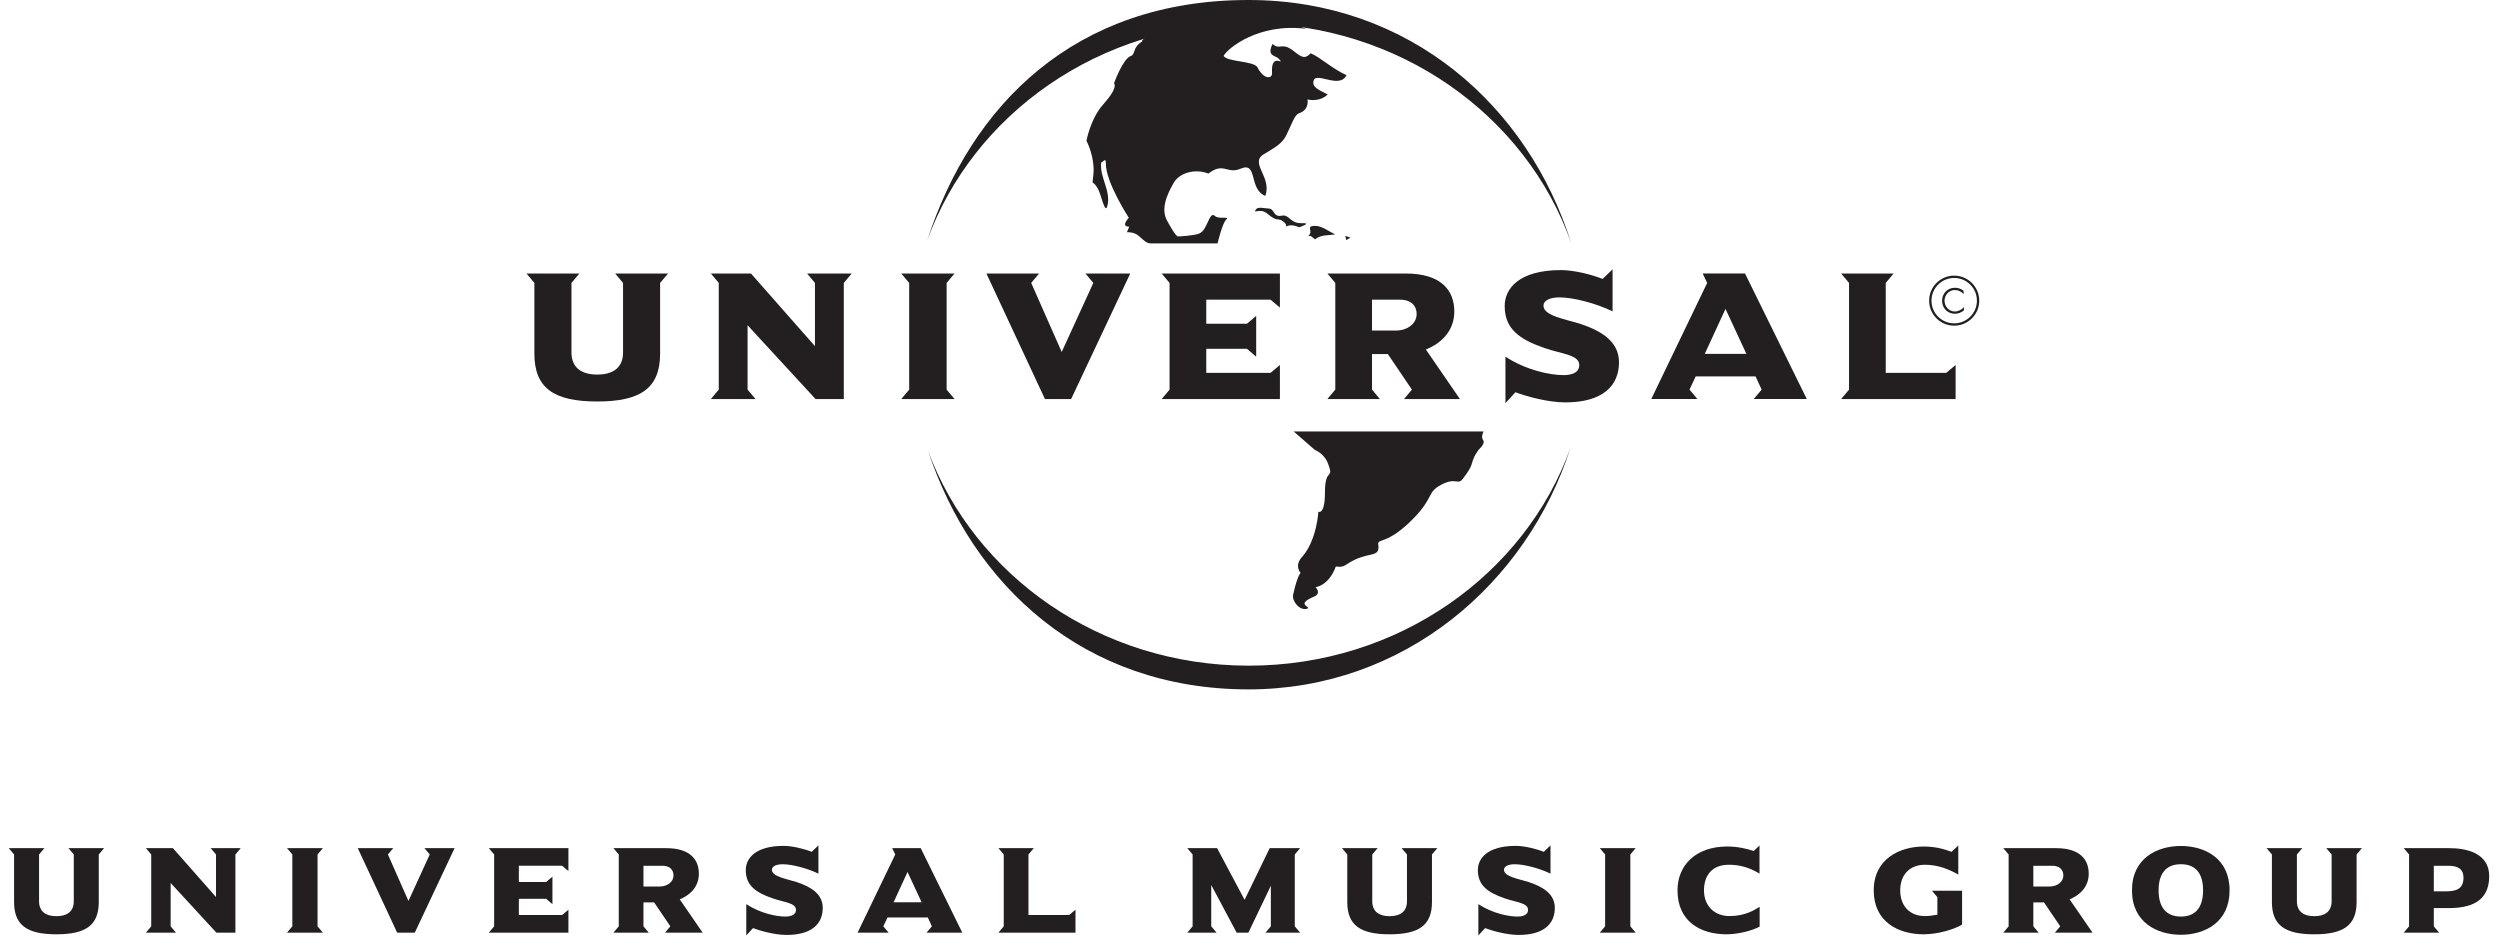 <?xml version="1.0" encoding="UTF-8" standalone="no"?>
<svg width="169px" height="64px" viewBox="0 0 169 64" version="1.1" xmlns="http://www.w3.org/2000/svg" xmlns:xlink="http://www.w3.org/1999/xlink" xmlns:sketch="http://www.bohemiancoding.com/sketch/ns">
    <title>universal-music</title>
    <description>Created with Sketch (http://www.bohemiancoding.com/sketch)</description>
    <defs></defs>
    <g id="Page-1" stroke="none" stroke-width="1" fill="none" fill-rule="evenodd" sketch:type="MSPage">
        <g id="Article" sketch:type="MSArtboardGroup" transform="translate(-653, -289)" fill="#231F20">
            <g id="Home" sketch:type="MSLayerGroup" transform="translate(-25, 164)">
                <g id="Clients-SVG" transform="translate(225, 125)" sketch:type="MSShapeGroup">
                    <g id="Universal_Music_Group" transform="translate(454, 0)">
                        <g id="layer1" transform="translate(0.155, -0.094)">
                            <g id="g3134">
                                <g id="g3229" transform="translate(85.544, 15.153) scale(1, -1) translate(-85.544, -15.153) translate(83.744, 14.253)">
                                    <path d="M8.90468255e-14,1.799 C0.14,2.01 0.565,1.87 0.864,1.862 C1.266,1.853 1.17,1.26 1.727,1.376 C2.281,1.495 2.288,0.849 3.08,0.873 C3.876,0.898 2.922,0.596 2.922,0.596 C2.922,0.596 2.43,0.833 2.114,0.673 C1.944,0.588 2.175,0.722 1.892,0.952 C1.456,1.308 1.516,0.885 0.785,1.506 C0.266,1.945 -0.23,1.454 8.90468255e-14,1.799" id="path3231"></path>
                                </g>
                                <g id="g3233" transform="translate(81.376, 9.674) scale(1, -1) translate(-81.376, -9.674) translate(72.375, 2.476)">
                                    <path d="M5.401,1.799 C4.931,2.559 5.282,3.503 5.815,4.423 C6.206,5.099 7.252,5.398 8.161,5.044 C9.182,5.848 9.426,4.982 10.33,5.373 C11.518,5.887 10.854,4.007 12.003,3.534 C12.478,4.801 10.921,5.753 11.896,6.348 C12.595,6.775 13.122,7.039 13.409,7.608 C13.816,8.421 13.974,9.015 14.289,9.121 C15.013,9.369 14.856,10.057 14.856,10.057 C14.856,10.057 15.629,9.832 16.226,10.393 C15.769,10.641 15.099,10.852 15.277,11.345 C15.484,11.924 17.036,10.746 17.495,11.698 C16.572,12.099 15.629,12.973 15.065,13.175 C14.68,12.752 14.437,12.921 13.938,13.315 C13.094,13.983 13.023,13.349 12.494,13.806 C12.075,12.962 12.71,13.029 12.903,12.819 C13.445,12.223 12.354,13.349 12.46,11.838 C12.487,11.446 11.907,11.372 11.475,12.223 C11.25,12.667 9.457,12.576 9.185,12.998 C9.434,13.491 11.545,15.249 14.784,14.827 C10.076,16.676 3.718,14.657 3.653,13.956 C3.019,13.558 3.237,13.103 2.92,12.998 C2.371,12.815 1.775,11.142 1.775,11.142 C1.775,11.142 2.115,10.915 1.051,9.724 C0.175,8.743 -0.085,7.257 -0.085,7.257 C-0.085,7.257 0.495,6.197 0.383,4.977 C0.302,4.045 0.263,4.736 0.668,4.061 C0.904,3.665 1.161,2.287 1.318,2.825 C1.617,3.851 0.772,4.801 0.913,5.821 C0.945,5.693 1.237,6.226 1.226,5.744 C1.195,4.484 2.778,2.055 2.778,2.055 C2.778,2.055 2.187,1.454 2.807,1.454 L2.648,1.081 C2.648,1.081 3.107,1.108 3.403,0.867 C3.7,0.624 3.955,0.326 4.225,0.326 L8.778,0.326 C8.778,0.326 9.102,1.706 9.367,1.941 C9.632,2.175 8.838,1.941 8.604,2.175 C8.368,2.411 8.22,1.97 8.103,1.736 C7.984,1.501 7.839,1.089 7.486,0.972 C7.133,0.855 6.283,0.795 6.107,0.795 C5.93,0.795 5.401,1.799 5.401,1.799" id="path3235"></path>
                                </g>
                                <g id="g3237" transform="translate(92.806, 34.347) scale(1, -1) translate(-92.806, -34.347) translate(86.505, 28.049)">
                                    <path d="M12.602,10.796 C12.426,11.03 12.631,11.384 12.631,11.384 L-0.207,11.384 L1.224,10.136 C1.537,10.01 1.934,9.695 2.115,9.214 C2.544,8.079 1.907,8.999 1.907,7.282 C1.907,5.704 1.462,5.959 1.462,5.959 C1.462,5.959 1.366,4.094 0.4,2.947 C-0.214,2.33 0.263,1.819 0.263,1.819 C0.263,1.819 0.056,1.702 -0.245,0.349 C-0.344,-0.088 0.218,-0.765 0.704,-0.596 C1.069,-0.468 -0.182,-0.347 1.176,0.223 C1.698,0.444 1.271,0.86 1.271,0.86 C1.271,0.86 2.148,0.928 2.643,2.255 C3.518,2.127 3.194,2.663 4.994,3.052 C5.469,3.152 5.57,3.296 5.511,3.743 C5.451,4.191 6.098,3.678 7.882,5.497 C9.286,6.931 8.78,7.255 9.752,7.775 C10.78,8.322 10.874,7.728 11.218,8.173 C12.003,9.195 11.727,9.128 12.053,9.779 L12.285,10.138 C12.285,10.138 12.777,10.562 12.602,10.796" id="path3239"></path>
                                </g>
                                <g id="g3241" transform="translate(91.035, 15.257) scale(1, -1) translate(-91.035, -15.257) translate(90.135, 14.358)">
                                    <path d="M-1.11299858e-13,-9.82269821e-14 L-0.286,-0.171 L-0.344,0.113 L-1.11299858e-13,-9.82269821e-14 L-1.11299858e-13,-9.82269821e-14 Z" id="path3243"></path>
                                </g>
                                <g id="g3245" transform="translate(88.208, 15.031) scale(1, -1) translate(-88.208, -15.031) translate(87.308, 14.131)">
                                    <path d="M1.8,8.16013923e-15 C1.341,-0.099 0.857,8.16013923e-15 0.43,-0.342 L0.144,-0.113 L-0.027,-0.113 C0.373,0.214 -0.256,0.556 0.43,0.57 C0.958,0.556 1.341,0.187 1.8,8.16013923e-15" id="path3247"></path>
                                </g>
                                <g id="g3249" transform="translate(83.133, 23.536) scale(1, -1) translate(-83.133, -23.536) translate(61.53, 0.145)">
                                    <path d="M0,30.589 C2.965,39.755 9.985,46.833 21.715,46.833 C32.616,46.833 40.626,39.658 43.532,30.389 C40.5,39.028 31.885,45.259 21.732,45.259 C11.653,45.259 3.093,39.123 0,30.589 M43.483,16.568 C40.532,7.379 32.233,0.23 21.715,0.23 C10.559,0.23 3.062,7.282 0.047,16.369 C3.185,7.905 11.706,1.834 21.732,1.834 C31.831,1.834 40.41,8 43.483,16.568" id="path3251"></path>
                                </g>
                                <g id="g3253" transform="translate(39.505, 23.081) scale(1, -1) translate(-39.505, -23.081) translate(35.004, 18.582)">
                                    <path d="M9.002,8.997 L5.424,8.997 L5.959,8.362 L5.959,3.665 C5.959,2.611 5.261,2.166 4.215,2.166 C3.172,2.166 2.472,2.611 2.472,3.665 L2.472,8.362 L3.007,8.997 L-0.571,8.997 L-0.036,8.362 L-0.036,3.59 C-0.036,1.249 1.275,0.345 4.215,0.345 C7.154,0.345 8.465,1.249 8.465,3.59 L8.465,8.362 L9.002,8.997" id="path3255"></path>
                                </g>
                                <g id="g3257" transform="translate(51.919, 23.081) scale(1, -1) translate(-51.919, -23.081) translate(47.419, 18.582)">
                                    <path d="M9.002,8.997 L5.984,8.997 L6.517,8.362 L6.517,4.086 L2.191,8.997 L-0.52,8.997 L0.014,8.362 L0.014,1.148 L-0.52,0.511 L2.497,0.511 L1.962,1.148 L1.962,5.499 L6.557,0.511 L8.467,0.511 L8.467,8.362 L9.002,8.997 L9.002,8.997 Z" id="path3259"></path>
                                </g>
                                <g id="g3261" transform="translate(61.571, 22.57) scale(1, -1) translate(-61.571, -22.57) translate(59.771, 18.071)">
                                    <path d="M3.601,0 L3.066,0.635 L3.066,7.849 L3.601,8.486 L-0.002,8.486 L0.535,7.849 L0.535,0.635 L-0.002,0 L3.601,0 L3.601,0 Z" id="path3263"></path>
                                </g>
                                <g id="g3265" transform="translate(70.749, 23.081) scale(1, -1) translate(-70.749, -23.081) translate(66.248, 18.582)">
                                    <path d="M9.002,8.997 L5.972,8.997 L6.506,8.362 L4.368,3.692 L2.306,8.362 L2.841,8.997 L-0.722,8.997 L3.235,0.511 L5.005,0.511 L9.002,8.997 L9.002,8.997 Z" id="path3267"></path>
                                </g>
                                <g id="g3269" transform="translate(81.767, 22.57) scale(1, -1) translate(-81.767, -22.57) translate(78.166, 18.071)">
                                    <path d="M7.201,0 L7.201,2.303 L6.564,1.769 L2.223,1.769 L2.223,3.397 L4.974,3.397 L5.597,2.861 L5.597,5.623 L4.974,5.089 L2.223,5.089 L2.223,6.717 L6.564,6.717 L7.201,6.183 L7.201,8.486 L-0.792,8.486 L-0.259,7.849 L-0.259,0.635 L-0.792,0 L7.201,0 L7.201,0 Z" id="path3271"></path>
                                </g>
                                <g id="g3273" transform="translate(93.708, 22.23) scale(1, -1) translate(-93.708, -22.23) translate(89.208, 17.731)">
                                    <path d="M5.401,5.398 C5.401,4.788 4.816,4.291 4,4.291 L2.385,4.291 L2.385,6.377 L4.306,6.377 C4.866,6.377 5.401,6.098 5.401,5.398 M8.328,-0.34 L6.026,3.007 C7.158,3.464 7.948,4.342 7.948,5.576 C7.948,6.989 7.082,8.146 4.663,8.146 L-0.632,8.146 L-0.097,7.509 L-0.097,0.297 L-0.632,-0.34 L2.918,-0.34 L2.385,0.297 L2.385,2.701 L3.455,2.701 L5.082,0.297 L4.549,-0.34 L8.328,-0.34" id="path3275"></path>
                                </g>
                                <g id="g3277" transform="translate(104.688, 23.687) scale(1, -1) translate(-104.688, -23.687) translate(101.088, 19.189)">
                                    <path d="M7.201,3.599 C7.201,4.946 6.117,5.699 4.553,6.208 C3.534,6.524 2.096,6.753 2.096,7.428 C2.096,7.759 2.49,7.987 3.178,7.987 C4.096,7.987 5.595,7.606 6.767,7.046 L6.767,9.884 L6.092,9.234 C5.379,9.528 4.144,9.833 3.293,9.833 C0.403,9.833 -0.526,8.561 -0.526,7.403 C-0.526,5.824 0.518,5.137 2.16,4.565 C3.381,4.146 4.515,4.108 4.515,3.41 C4.515,2.809 3.815,2.733 3.457,2.733 C2.555,2.733 0.951,3.052 -0.475,3.98 L-0.475,0.838 L0.2,1.576 C0.862,1.323 2.351,0.889 3.572,0.889 C6.081,0.889 7.201,1.995 7.201,3.599" id="path3279"></path>
                                </g>
                                <g id="g3281" transform="translate(115.1, 23.115) scale(1, -1) translate(-115.1, -23.115) translate(109.699, 18.617)">
                                    <path d="M7.201,3.599 L4.389,3.599 L5.79,6.638 L7.201,3.599 L7.201,3.599 Z M11.286,0.545 L7.109,9.031 L4.247,9.031 L4.551,8.394 L0.772,0.545 L3.889,0.545 L3.356,1.182 L3.775,2.073 L7.822,2.073 L8.233,1.182 L7.696,0.545 L11.286,0.545 L11.286,0.545 Z" id="path3283"></path>
                                </g>
                                <g id="g3285" transform="translate(127.444, 22.57) scale(1, -1) translate(-127.444, -22.57) translate(123.844, 18.071)">
                                    <path d="M7.201,0 L7.201,2.303 L6.564,1.769 L2.477,1.769 L2.477,7.849 L3.012,8.486 L-0.54,8.486 L-0.004,7.849 L-0.004,0.635 L-0.54,0 L7.201,0 L7.201,0 Z" id="path3287"></path>
                                </g>
                                <g id="g3289" transform="translate(131.054, 20.418) scale(1, -1) translate(-131.054, -20.418) translate(129.254, 18.618)">
                                    <path d="M0,1.799 C0,2.733 0.76,3.491 1.694,3.491 C2.628,3.491 3.388,2.733 3.388,1.799 C3.388,0.865 2.628,0.108 1.694,0.108 C0.76,0.108 0,0.865 0,1.799 M0.16,1.799 C0.16,0.954 0.844,0.265 1.694,0.265 C2.542,0.265 3.23,0.954 3.23,1.799 C3.23,2.647 2.542,3.334 1.694,3.334 C0.844,3.334 0.16,2.647 0.16,1.799" id="path3291"></path>
                                </g>
                                <g id="g3293" transform="translate(130.685, 20.655) scale(1, -1) translate(-130.685, -20.655) translate(129.785, 19.756)">
                                    <path d="M1.8,1.799 C1.633,1.941 1.431,2.008 1.213,2.008 C0.715,2.008 0.344,1.621 0.344,1.132 C0.344,0.639 0.708,0.25 1.21,0.25 C1.435,0.25 1.649,0.333 1.822,0.482 L1.822,0.704 C1.665,0.518 1.442,0.403 1.201,0.403 C0.803,0.403 0.509,0.749 0.509,1.132 C0.509,1.515 0.807,1.853 1.204,1.853 C1.444,1.853 1.642,1.754 1.8,1.58 L1.8,1.799" id="path3295"></path>
                                </g>
                                <g id="g3297" transform="translate(3.721, 60.556) scale(1, -1) translate(-3.721, -60.556) translate(0.121, 57.857)">
                                    <path d="M5.401,5.398 L5.401,2.186 C5.401,0.61 4.519,0.002 2.538,0.002 C0.56,0.002 -0.324,0.61 -0.324,2.186 L-0.324,5.398 L-0.684,5.826 L1.725,5.826 L1.365,5.398 L1.365,2.238 C1.365,1.528 1.836,1.227 2.538,1.227 C3.242,1.227 3.712,1.528 3.712,2.238 L3.712,5.398 L3.352,5.826 L5.761,5.826 L5.401,5.398" id="path3299"></path>
                                </g>
                                <g id="g3301" transform="translate(12.959, 60.556) scale(1, -1) translate(-12.959, -60.556) translate(9.358, 57.857)">
                                    <path d="M5.401,5.398 L5.401,0.113 L4.116,0.113 L1.023,3.471 L1.023,0.542 L1.383,0.113 L-0.65,0.113 L-0.29,0.542 L-0.29,5.398 L-0.65,5.826 L1.176,5.826 L4.09,2.521 L4.09,5.398 L3.73,5.826 L5.761,5.826 L5.401,5.398 L5.401,5.398 Z" id="path3303"></path>
                                </g>
                                <g id="g3305" transform="translate(19.147, 60.442) scale(1, -1) translate(-19.147, -60.442) translate(18.246, 57.743)">
                                    <path d="M0,0 L0.36,0.428 L0.36,5.285 L0,5.713 L2.425,5.713 L2.065,5.285 L2.065,0.428 L2.425,0 L0,0 L0,0 Z" id="path3307"></path>
                                </g>
                                <g id="g3309" transform="translate(26.884, 60.442) scale(1, -1) translate(-26.884, -60.442) translate(23.284, 57.743)">
                                    <path d="M3.601,0 L2.409,0 L-0.256,5.713 L2.144,5.713 L1.784,5.285 L3.172,2.141 L4.612,5.285 L4.252,5.713 L6.292,5.713 L3.601,0 L3.601,0 Z" id="path3311"></path>
                                </g>
                                <g id="g3313" transform="translate(34.59, 60.442) scale(1, -1) translate(-34.59, -60.442) translate(31.889, 57.743)">
                                    <path d="M0,0 L0.36,0.428 L0.36,5.285 L0,5.713 L5.381,5.713 L5.381,4.162 L4.953,4.522 L2.031,4.522 L2.031,3.426 L3.881,3.426 L4.301,3.786 L4.301,1.927 L3.881,2.287 L2.031,2.287 L2.031,1.191 L4.953,1.191 L5.381,1.551 L5.381,0 L0,0 L0,0 Z" id="path3315"></path>
                                </g>
                                <g id="g3317" transform="translate(42.738, 61.319) scale(1, -1) translate(-42.738, -61.319) translate(40.037, 58.62)">
                                    <path d="M3.601,5.398 L2.306,5.398 L2.306,3.995 L3.395,3.995 C3.943,3.995 4.337,4.327 4.337,4.739 C4.337,5.211 3.977,5.398 3.601,5.398 M3.763,0.876 L4.123,1.305 L3.026,2.924 L2.306,2.924 L2.306,1.305 L2.666,0.876 L0.275,0.876 L0.636,1.305 L0.636,6.161 L0.275,6.589 L3.84,6.589 C5.469,6.589 6.051,5.81 6.051,4.858 C6.051,4.029 5.52,3.437 4.758,3.129 L6.308,0.876 L3.763,0.876" id="path3319"></path>
                                </g>
                                <g id="g3321" transform="translate(51.118, 60.597) scale(1, -1) translate(-51.118, -60.597) translate(48.418, 57.898)">
                                    <path d="M3.601,-1.92831862e-14 C2.778,-1.92831862e-14 1.775,0.291 1.33,0.462 L0.875,-0.034 L0.875,2.082 C1.835,1.456 2.915,1.242 3.523,1.242 C3.763,1.242 4.234,1.294 4.234,1.695 C4.234,2.166 3.473,2.193 2.65,2.476 C1.545,2.861 0.841,3.323 0.841,4.385 C0.841,5.164 1.467,6.021 3.412,6.021 C3.986,6.021 4.818,5.815 5.298,5.618 L5.752,6.055 L5.752,4.146 C4.963,4.522 3.952,4.779 3.334,4.779 C2.871,4.779 2.607,4.624 2.607,4.403 C2.607,3.948 3.575,3.795 4.26,3.581 C5.315,3.237 6.044,2.733 6.044,1.825 C6.044,0.745 5.289,-1.92831862e-14 3.601,-1.92831862e-14" id="path3323"></path>
                                </g>
                                <g id="g3325" transform="translate(60.194, 59.939) scale(1, -1) translate(-60.194, -59.939) translate(56.593, 57.24)">
                                    <path d="M3.601,3.599 L2.659,1.551 L4.553,1.551 L3.601,3.599 L3.601,3.599 Z M4.886,-0.504 L5.246,-0.076 L4.972,0.524 L2.247,0.524 L1.964,-0.076 L2.324,-0.504 L0.225,-0.504 L2.771,4.781 L2.564,5.209 L4.492,5.209 L7.304,-0.504 L4.886,-0.504 L4.886,-0.504 Z" id="path3327"></path>
                                </g>
                                <g id="g3329" transform="translate(69.039, 60.442) scale(1, -1) translate(-69.039, -60.442) translate(66.338, 57.743)">
                                    <path d="M0,0 L0.36,0.428 L0.36,5.285 L0,5.713 L2.391,5.713 L2.031,5.285 L2.031,1.191 L4.782,1.191 L5.21,1.551 L5.21,0 L0,0 L0,0 Z" id="path3331"></path>
                                </g>
                                <g id="g3333" transform="translate(82.593, 60.442) scale(1, -1) translate(-82.593, -60.442) translate(78.993, 57.743)">
                                    <path d="M5.401,0 L5.761,0.428 L5.761,3.169 L4.243,0 L3.448,0 L1.732,3.221 L1.732,0.428 L2.092,0 L0.113,0 L0.473,0.428 L0.473,5.285 L0.113,5.713 L2.128,5.713 L3.986,2.219 L5.684,5.713 L7.74,5.713 L7.379,5.285 L7.379,0.428 L7.74,0 L5.401,0 L5.401,0 Z" id="path3335"></path>
                                </g>
                                <g id="g3337" transform="translate(93.845, 60.556) scale(1, -1) translate(-93.845, -60.556) translate(90.245, 57.857)">
                                    <path d="M5.401,5.398 L5.401,2.186 C5.401,0.61 4.517,0.002 2.538,0.002 C0.56,0.002 -0.324,0.61 -0.324,2.186 L-0.324,5.398 L-0.684,5.826 L1.725,5.826 L1.365,5.398 L1.365,2.238 C1.365,1.528 1.836,1.227 2.538,1.227 C3.241,1.227 3.712,1.528 3.712,2.238 L3.712,5.398 L3.352,5.826 L5.761,5.826 L5.401,5.398" id="path3339"></path>
                                </g>
                                <g id="g3341" transform="translate(100.607, 60.597) scale(1, -1) translate(-100.607, -60.597) translate(97.907, 57.898)">
                                    <path d="M3.601,-1.92831862e-14 C2.778,-1.92831862e-14 1.775,0.291 1.33,0.462 L0.875,-0.034 L0.875,2.082 C1.835,1.456 2.915,1.242 3.523,1.242 C3.763,1.242 4.234,1.294 4.234,1.695 C4.234,2.166 3.473,2.193 2.65,2.476 C1.545,2.861 0.841,3.323 0.841,4.385 C0.841,5.164 1.467,6.021 3.413,6.021 C3.986,6.021 4.818,5.815 5.297,5.618 L5.752,6.055 L5.752,4.146 C4.963,4.522 3.952,4.779 3.334,4.779 C2.871,4.779 2.607,4.624 2.607,4.403 C2.607,3.948 3.575,3.795 4.261,3.581 C5.315,3.237 6.044,2.733 6.044,1.825 C6.044,0.745 5.289,-1.92831862e-14 3.601,-1.92831862e-14" id="path3343"></path>
                                </g>
                                <g id="g3345" transform="translate(107.891, 60.442) scale(1, -1) translate(-107.891, -60.442) translate(106.991, 57.743)">
                                    <path d="M0,0 L0.36,0.428 L0.36,5.285 L0,5.713 L2.425,5.713 L2.065,5.285 L2.065,0.428 L2.425,0 L0,0 L0,0 Z" id="path3347"></path>
                                </g>
                                <g id="g3349" transform="translate(114.651, 60.554) scale(1, -1) translate(-114.651, -60.554) translate(111.951, 57.855)">
                                    <path d="M3.601,0 C1.862,0 0.293,0.856 0.293,2.973 C0.293,4.642 1.492,5.936 3.669,5.936 C4.33,5.936 5.041,5.781 5.442,5.627 L5.837,6.004 L5.837,4.103 C5.221,4.479 4.569,4.702 3.764,4.702 C2.555,4.702 2.083,3.897 2.083,2.973 C2.083,1.936 2.769,1.233 3.815,1.233 C4.868,1.233 5.504,1.645 5.846,1.859 L5.846,0.522 C5.435,0.282 4.449,0 3.601,0" id="path3351"></path>
                                </g>
                                <g id="g3353" transform="translate(128.543, 61.207) scale(1, -1) translate(-128.543, -61.207) translate(125.842, 58.508)">
                                    <path d="M3.601,3.599 L5.64,3.599 L5.64,1.312 C5.134,0.995 4.011,0.653 3.044,0.653 C1.303,0.653 -0.333,1.51 -0.333,3.624 C-0.333,5.765 1.449,6.587 3.044,6.587 C3.97,6.587 4.569,6.355 4.929,6.228 L5.383,6.656 L5.383,4.694 C4.765,5.038 4.029,5.355 3.129,5.355 C2.083,5.355 1.458,4.66 1.458,3.624 C1.458,2.587 2.083,1.886 3.129,1.886 C3.395,1.886 3.694,1.929 3.97,1.979 L3.97,3.163 L3.601,3.599" id="path3355"></path>
                                </g>
                                <g id="g3357" transform="translate(136.693, 61.319) scale(1, -1) translate(-136.693, -61.319) translate(133.992, 58.62)">
                                    <path d="M3.601,5.398 L2.306,5.398 L2.306,3.995 L3.395,3.995 C3.943,3.995 4.337,4.327 4.337,4.739 C4.337,5.211 3.977,5.398 3.601,5.398 M3.763,0.876 L4.123,1.305 L3.026,2.924 L2.306,2.924 L2.306,1.305 L2.666,0.876 L0.275,0.876 L0.636,1.305 L0.636,6.161 L0.275,6.589 L3.84,6.589 C5.469,6.589 6.051,5.81 6.051,4.858 C6.051,4.029 5.52,3.437 4.758,3.129 L6.308,0.876 L3.763,0.876" id="path3359"></path>
                                </g>
                                <g id="g3361" transform="translate(146.274, 61.214) scale(1, -1) translate(-146.274, -61.214) translate(142.673, 58.515)">
                                    <path d="M3.601,5.398 C2.529,5.398 2.094,4.687 2.094,3.633 C2.094,2.58 2.529,1.861 3.601,1.861 C4.672,1.861 5.1,2.58 5.1,3.633 C5.1,4.687 4.672,5.398 3.601,5.398 M3.601,0.628 C1.989,0.628 0.293,1.466 0.293,3.633 C0.293,5.801 1.989,6.631 3.601,6.631 C5.212,6.631 6.892,5.801 6.892,3.633 C6.892,1.466 5.212,0.628 3.601,0.628" id="path3363"></path>
                                </g>
                                <g id="g3365" transform="translate(156.35, 60.556) scale(1, -1) translate(-156.35, -60.556) translate(152.75, 57.857)">
                                    <path d="M5.401,5.398 L5.401,2.186 C5.401,0.61 4.519,0.002 2.538,0.002 C0.56,0.002 -0.324,0.61 -0.324,2.186 L-0.324,5.398 L-0.684,5.826 L1.725,5.826 L1.365,5.398 L1.365,2.238 C1.365,1.528 1.836,1.227 2.538,1.227 C3.241,1.227 3.712,1.528 3.712,2.238 L3.712,5.398 L3.352,5.826 L5.761,5.826 L5.401,5.398" id="path3367"></path>
                                </g>
                                <g id="g3369" transform="translate(163.429, 61.319) scale(1, -1) translate(-163.429, -61.319) translate(160.729, 58.62)">
                                    <path d="M3.601,5.398 L2.641,5.398 L2.641,3.669 L3.446,3.669 C4.218,3.669 4.647,3.865 4.647,4.594 C4.647,5.227 4.209,5.398 3.601,5.398 M3.635,2.537 L2.641,2.537 L2.641,1.305 L3.001,0.876 L0.61,0.876 L0.97,1.305 L0.97,6.161 L0.61,6.589 L3.687,6.589 C4.818,6.589 6.386,6.273 6.386,4.696 C6.386,2.897 5.007,2.537 3.635,2.537" id="path3371"></path>
                                </g>
                            </g>
                        </g>
                    </g>
                </g>
            </g>
        </g>
    </g>
</svg>